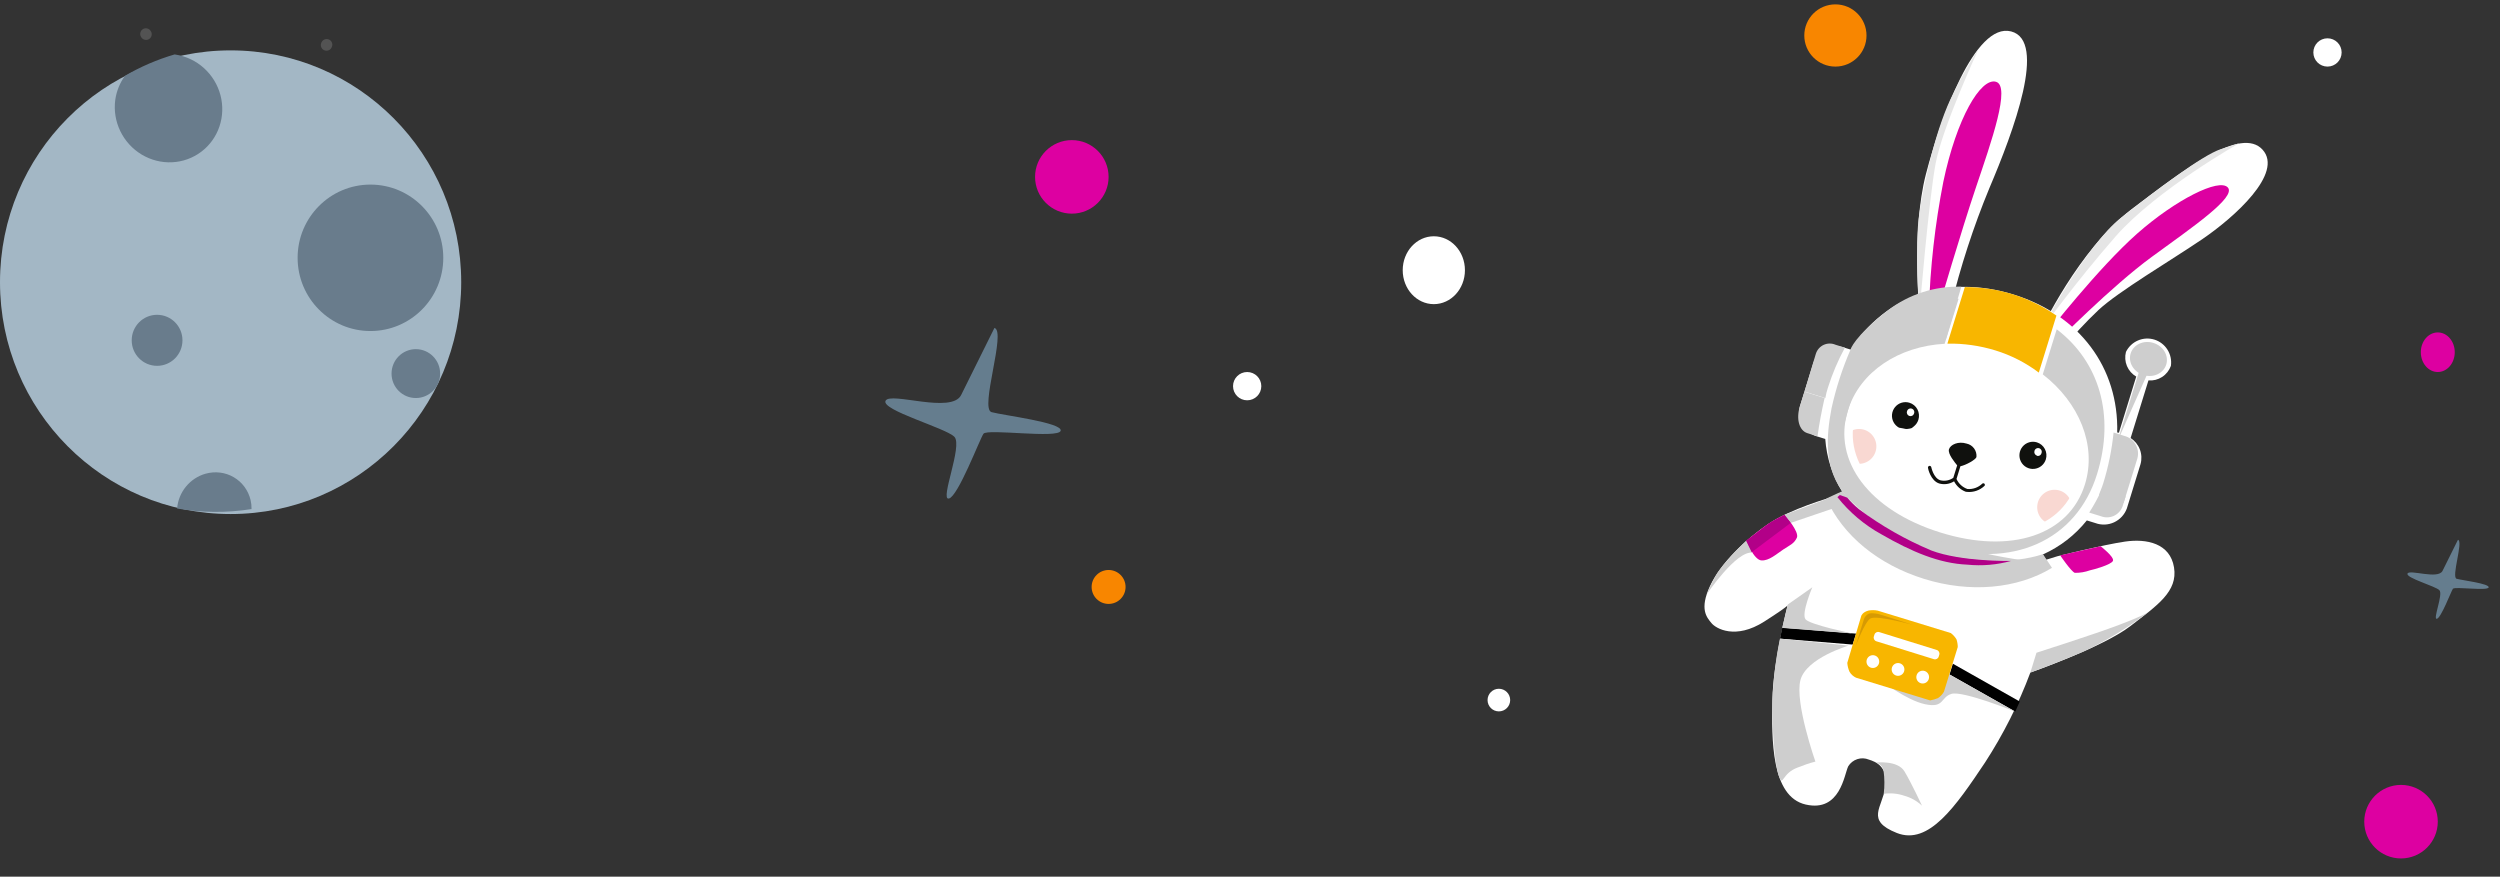 <svg width="442" height="155" viewBox="0 0 442 155" fill="none" xmlns="http://www.w3.org/2000/svg">
<rect x="0" y="0" width="442" height="155" fill="#333333" stroke="none"/>
<path d="M220.5 70.773C221.881 70.773 223 69.654 223 68.273C223 66.892 221.881 65.773 220.5 65.773C219.119 65.773 218 66.892 218 68.273C218 69.654 219.119 70.773 220.5 70.773Z" fill="white"/>
<path d="M411.5 11.773C412.881 11.773 414 10.654 414 9.273C414 7.892 412.881 6.773 411.5 6.773C410.119 6.773 409 7.892 409 9.273C409 10.654 410.119 11.773 411.5 11.773Z" fill="white"/>
<path d="M253.5 53.773C256.538 53.773 259 51.087 259 47.773C259 44.459 256.538 41.773 253.5 41.773C250.462 41.773 248 44.459 248 47.773C248 51.087 250.462 53.773 253.5 53.773Z" fill="white"/>
<path d="M265 125.773C263.895 125.773 263 124.878 263 123.773C263 122.668 263.895 121.773 265 121.773C266.105 121.773 267 122.668 267 123.773C267 124.878 266.105 125.773 265 125.773Z" fill="white"/>
<path d="M189.5 37.773C193.09 37.773 196 34.863 196 31.273C196 27.683 193.09 24.773 189.5 24.773C185.91 24.773 183 27.683 183 31.273C183 34.863 185.91 37.773 189.5 37.773Z" fill="#DD00A1"/>
<path d="M431 65.773C432.657 65.773 434 64.206 434 62.273C434 60.34 432.657 58.773 431 58.773C429.343 58.773 428 60.34 428 62.273C428 64.206 429.343 65.773 431 65.773Z" fill="#DD00A1"/>
<path d="M424.5 151.773C428.09 151.773 431 148.863 431 145.273C431 141.683 428.09 138.773 424.5 138.773C420.91 138.773 418 141.683 418 145.273C418 148.863 420.91 151.773 424.5 151.773Z" fill="#DD00A1"/>
<path d="M335.716 91.412C337.382 90.91 333.642 90.135 333.519 89.423C332.107 88.838 330.748 88.131 329.458 87.309C327.093 85.83 322.231 79.753 322.801 75.579C323.37 71.404 326.379 63.971 330.539 60.347C333.135 58.12 336.123 56.403 339.349 55.286C339.349 55.286 337.94 40.738 340.487 30.856C343.034 20.973 349.162 3.899 355.564 5.554C361.967 7.208 356.036 23.112 351.699 33.319C348.895 40.117 346.616 47.123 344.885 54.273C347.838 54.261 350.777 54.677 353.612 55.508C356.111 56.219 358.517 57.223 360.782 58.5C360.782 58.5 367.401 44.19 376.877 36.977C386.352 29.765 396.245 22.312 400.019 26.459C403.792 30.607 394.969 38.468 389.403 42.257C383.836 46.045 374.578 51.492 371.027 54.796C368.682 57.019 366.484 59.394 364.448 61.906C367.926 65.307 370.275 69.705 371.174 74.501C372.246 81.955 370.105 90.098 367.368 92.983C364.63 95.867 359.427 97.013 357.038 96.386C354.987 95.85 345.934 95.339 345.934 95.339L335.716 91.412Z" fill="white"/>
<path d="M361.928 58.972C361.928 58.972 371.019 47.332 377.837 41.315C384.655 35.298 392.359 31.438 393.882 33.15C395.405 34.863 387.625 40.166 380.449 45.406C373.273 50.645 363.399 60.677 363.399 60.677L361.928 58.972Z" fill="#DD00A1"/>
<path d="M341.021 54.966L342.809 54.279C342.809 54.279 346.686 41.013 349.378 33.033C352.071 25.053 355.563 15.176 352.869 14.453C350.174 13.729 345.938 20.892 343.581 32.138C342.107 39.665 341.25 47.3 341.021 54.966Z" fill="#DD00A1"/>
<path d="M328.245 81.973C329.921 82.21 331.473 81.037 331.711 79.352C331.949 77.667 330.784 76.11 329.109 75.873C327.433 75.635 325.881 76.809 325.643 78.493C325.404 80.178 326.57 81.736 328.245 81.973Z" fill="#F9D8D2"/>
<path d="M362.81 92.723C364.485 92.96 366.037 91.786 366.275 90.102C366.514 88.417 365.349 86.859 363.673 86.622C361.997 86.385 360.445 87.558 360.207 89.243C359.969 90.928 361.134 92.486 362.81 92.723Z" fill="#F9D8D2"/>
<path d="M350.88 85.561C350.857 85.529 350.829 85.503 350.796 85.483C350.763 85.463 350.727 85.45 350.689 85.444C350.651 85.439 350.612 85.442 350.575 85.451C350.538 85.462 350.503 85.479 350.473 85.503C350.126 85.84 349.712 86.1 349.258 86.264C348.803 86.428 348.32 86.494 347.839 86.456C347.415 86.307 347.026 86.073 346.694 85.769C346.363 85.465 346.095 85.097 345.909 84.686L346.6 82.432C347.552 82.246 349.294 81.284 349.435 80.812C349.49 80.269 349.342 79.725 349.022 79.285C348.701 78.845 348.23 78.54 347.699 78.428C346.212 77.961 344.833 78.611 344.579 79.43C344.325 80.249 345.657 81.806 346.027 82.276L345.343 84.478C345.013 84.71 344.638 84.87 344.242 84.945C343.846 85.019 343.439 85.008 343.048 84.912C341.846 84.539 341.457 82.624 341.45 82.601C341.434 82.524 341.388 82.456 341.323 82.412C341.257 82.369 341.177 82.354 341.1 82.37C341.023 82.386 340.955 82.432 340.912 82.498C340.869 82.564 340.853 82.645 340.869 82.722C340.857 82.806 341.332 85.011 342.871 85.486C343.309 85.605 343.766 85.632 344.215 85.565C344.664 85.498 345.094 85.338 345.479 85.096C345.913 85.941 346.642 86.596 347.526 86.936L347.714 86.962C348.29 87.026 348.873 86.962 349.422 86.773C349.971 86.585 350.472 86.277 350.889 85.872C350.916 85.824 350.93 85.77 350.928 85.715C350.927 85.66 350.91 85.606 350.88 85.561Z" fill="#10110E"/>
<path d="M339.348 55.286C339.348 55.286 338.436 43.396 339.356 37.571C340.276 31.745 342.363 22.258 345.388 16.431C346.721 13.723 348.211 11.095 349.852 8.563C349.852 8.563 343.454 22.359 342.225 28.867C340.996 35.376 339.348 55.286 339.348 55.286Z" fill="#E5E5E5"/>
<path d="M360.785 58.479C360.785 58.479 368.759 43.313 375.111 38.406C381.463 33.499 389.257 27.503 392.617 26.374L395.962 25.287C395.962 25.287 381.289 33.528 374.046 41.794C366.804 50.061 360.785 58.479 360.785 58.479Z" fill="#E5E5E5"/>
<path d="M337.586 71.202C337.135 71.064 336.652 71.064 336.2 71.201C335.748 71.338 335.346 71.607 335.046 71.973C334.745 72.339 334.559 72.787 334.51 73.259C334.462 73.731 334.554 74.206 334.774 74.626C334.994 75.045 335.333 75.389 335.748 75.615C337.024 75.796 336.781 75.937 337.58 75.789C338.088 75.695 338.022 75.668 338.39 75.369C338.757 75.071 339.028 74.67 339.17 74.217C339.264 73.914 339.298 73.596 339.269 73.28C339.241 72.964 339.15 72.657 339.003 72.377C338.856 72.097 338.655 71.849 338.412 71.647C338.168 71.445 337.888 71.294 337.586 71.202ZM337.584 73.543C337.502 73.519 337.426 73.478 337.36 73.423C337.293 73.368 337.239 73.301 337.199 73.225C337.159 73.148 337.135 73.064 337.128 72.978C337.121 72.892 337.131 72.806 337.158 72.724C337.178 72.636 337.216 72.553 337.27 72.48C337.324 72.407 337.392 72.347 337.47 72.301C337.548 72.256 337.634 72.228 337.724 72.218C337.813 72.208 337.904 72.217 337.99 72.244C338.076 72.271 338.155 72.315 338.223 72.374C338.291 72.434 338.346 72.507 338.384 72.588C338.423 72.67 338.444 72.759 338.447 72.849C338.45 72.94 338.434 73.03 338.4 73.114C338.376 73.196 338.335 73.273 338.28 73.34C338.226 73.406 338.159 73.461 338.082 73.501C338.006 73.542 337.923 73.566 337.838 73.573C337.752 73.58 337.666 73.57 337.584 73.543Z" fill="#10110E"/>
<path d="M360.131 78.209C359.68 78.069 359.197 78.067 358.744 78.203C358.291 78.338 357.888 78.606 357.586 78.971C357.284 79.336 357.096 79.783 357.046 80.256C356.996 80.728 357.087 81.204 357.306 81.624C357.526 82.045 357.864 82.39 358.279 82.617C358.693 82.843 359.166 82.942 359.637 82.898C360.107 82.855 360.555 82.673 360.923 82.375C361.291 82.077 361.563 81.676 361.704 81.222C361.892 80.613 361.832 79.953 361.537 79.389C361.242 78.824 360.737 78.4 360.131 78.209ZM360.119 80.549C359.955 80.497 359.817 80.382 359.738 80.228C359.658 80.075 359.642 79.895 359.693 79.73C359.713 79.641 359.751 79.558 359.805 79.486C359.858 79.413 359.926 79.352 360.004 79.307C360.082 79.262 360.169 79.234 360.258 79.224C360.348 79.214 360.438 79.222 360.524 79.249C360.61 79.276 360.69 79.321 360.757 79.38C360.825 79.439 360.88 79.512 360.919 79.594C360.957 79.675 360.979 79.764 360.982 79.855C360.984 79.945 360.969 80.035 360.935 80.119C360.914 80.205 360.875 80.286 360.822 80.356C360.769 80.427 360.701 80.486 360.624 80.529C360.547 80.572 360.462 80.599 360.375 80.608C360.287 80.617 360.198 80.608 360.115 80.581L360.119 80.549Z" fill="#10110E"/>
<path d="M376.691 77.452L379.845 67.26C380.695 67.328 381.544 67.113 382.261 66.648C382.979 66.184 383.524 65.495 383.814 64.689C383.958 63.691 383.743 62.675 383.209 61.823C382.674 60.971 381.854 60.34 380.896 60.042C379.938 59.744 378.906 59.8 377.984 60.198C377.063 60.597 376.313 61.313 375.868 62.217C375.653 63.045 375.714 63.921 376.042 64.709C376.371 65.498 376.949 66.155 377.687 66.58L374.623 76.507L374.321 76.464C374.61 65.022 367.686 55.703 356.031 52.087C344.376 48.47 333.44 52.098 327.195 61.809L326.176 61.494C325.102 61.101 323.917 61.151 322.878 61.633C321.839 62.115 321.032 62.99 320.633 64.067L318.205 71.903C317.93 73.019 318.104 74.199 318.689 75.186C319.274 76.174 320.223 76.889 321.33 77.178L322.705 77.608C322.947 80.938 323.988 84.159 325.737 86.996L324.541 87.554L323.244 88.151C322.938 88.283 322.695 88.531 322.569 88.842C322.444 89.153 322.445 89.501 322.574 89.81C325.323 96.539 331.592 101.916 339.751 104.461C347.91 107.005 356.099 106.175 362.182 102.118C362.322 102.029 362.442 101.913 362.537 101.777C362.631 101.642 362.698 101.488 362.734 101.327C362.77 101.165 362.774 100.998 362.745 100.834C362.716 100.671 362.656 100.516 362.567 100.376L361.154 98.038C364.194 96.683 366.868 94.616 368.952 92.01L370.47 92.481C371.545 92.875 372.731 92.826 373.772 92.344C374.812 91.862 375.621 90.987 376.023 89.91L378.441 82.072C378.685 81.215 378.646 80.301 378.331 79.468C378.015 78.635 377.44 77.928 376.691 77.452ZM352.573 63.219C363.341 66.571 369.851 76.409 367.177 85.162C364.251 94.638 353.107 95.83 343.428 92.825C333.75 89.819 325.223 82.508 328.149 73.032C330.856 64.273 341.805 59.878 352.573 63.219Z" fill="white"/>
<path d="M375.449 88.93L371.079 87.574C371.294 86.877 371.62 86.228 371.861 85.428C372.764 82.511 373.374 79.509 373.681 76.47L375.534 77.053C375.953 77.152 376.348 77.334 376.695 77.59C377.042 77.845 377.334 78.168 377.554 78.539C377.775 78.91 377.918 79.322 377.977 79.751C378.036 80.179 378.008 80.615 377.896 81.033L375.449 88.93Z" fill="#CECECE"/>
<path d="M371.459 91.274L369.371 90.626C370.229 89.29 370.988 87.893 371.643 86.446L375.82 87.743L375.27 89.525C375.137 89.894 374.933 90.232 374.668 90.521C374.404 90.809 374.084 91.042 373.73 91.205C373.375 91.368 372.991 91.458 372.601 91.469C372.211 91.481 371.823 91.415 371.459 91.274Z" fill="#CECECE"/>
<path d="M324.519 60.95L326.18 61.463C324.958 63.714 323.954 66.079 323.182 68.523C322.98 69.129 322.825 69.751 322.717 70.381L319.03 69.229L321.035 62.574C321.14 62.225 321.318 61.902 321.555 61.627C321.793 61.352 322.087 61.13 322.416 60.977C322.745 60.823 323.102 60.742 323.465 60.737C323.827 60.732 324.187 60.805 324.519 60.95Z" fill="#CECECE"/>
<path d="M352.794 61.957C350.043 61.108 347.175 60.702 344.297 60.754L347.381 50.756C353.167 50.739 358.817 52.498 363.578 55.795L360.461 65.875C358.151 64.132 355.557 62.806 352.794 61.957Z" fill="#F8B600"/>
<path d="M346.282 52.813L343.814 60.782C335.766 61.215 328.842 65.656 326.702 72.581C323.936 81.534 330.523 90.229 343.02 94.135C355.516 98.042 365.836 94.637 368.621 85.623C370.761 78.698 367.558 71.113 361.161 66.188L363.629 58.219C371.129 63.92 373.988 73.402 370.759 83.819C367.128 95.579 355.725 100.701 342.278 96.521C328.831 92.341 322.314 81.647 325.962 69.846C329.176 59.459 336.871 53.256 346.282 52.813Z" fill="#CECECE"/>
<path d="M319.015 69.259L322.59 70.374C322.067 72.642 321.635 74.944 321.334 77.146L319.553 76.584C318.105 76.144 317.523 74.094 318.209 71.871L319.015 69.259Z" fill="#CECECE"/>
<path d="M382.993 64.448C383.478 62.879 382.462 61.168 380.724 60.628C378.985 60.087 377.183 60.921 376.697 62.491C376.212 64.06 377.228 65.771 378.967 66.311C380.705 66.852 382.508 66.018 382.993 64.448Z" fill="#CECECE"/>
<path d="M323.521 87.998C323.521 87.998 316.631 89.942 312.645 92.628C308.66 95.314 304.225 99.52 302.327 103.613C300.429 107.707 301.748 109.134 302.573 110.149C303.397 111.163 306.852 113.128 311.926 109.89C317 106.652 316.085 106.875 316.085 106.875C316.085 106.875 313.485 116.835 313.355 123.767C313.225 130.698 313.119 140.84 319.249 142.242C325.379 143.644 326.055 136.908 326.768 135.48C327.136 134.881 327.704 134.433 328.37 134.216C329.035 133.998 329.756 134.026 330.403 134.294C331.624 134.681 333.819 135.483 333.323 139.134C332.828 142.784 329.723 145.039 335.363 147.27C341.003 149.501 345.757 142.582 350.951 134.817C354.193 129.824 356.881 124.489 358.966 118.909C358.966 118.909 371.823 114.409 376.621 110.715C381.419 107.021 385.061 104.585 384.367 100.317C383.673 96.049 379.529 95.196 375.696 95.754C371.863 96.313 363.759 98.342 363.759 98.342L361.59 99.008L361.474 101.408C361.474 101.408 350.093 107.282 341.22 104.145C332.347 101.008 325.22 92.75 325.22 92.75L323.521 87.998Z" fill="white"/>
<path d="M315.5 91.021C314.286 91.59 313.124 92.263 312.025 93.031L308.726 95.601C308.726 95.601 310.085 99.001 311.424 99.084C312.763 99.166 314.071 97.961 315.258 97.167C316.444 96.373 317.166 96.154 317.68 95.083C318.193 94.011 315.5 91.021 315.5 91.021Z" fill="#DD00A1"/>
<path d="M364.238 98.185L371.389 96.578C371.389 96.578 373.893 98.504 373.564 99.173C373.235 99.843 370.245 100.682 369.5 100.833C368.644 101.141 367.74 101.291 366.832 101.279C366.2 101.082 364.238 98.185 364.238 98.185Z" fill="#DD00A1"/>
<path d="M345.266 117.344L344.677 119.25L356.299 125.812L357.093 124.032L345.266 117.344Z" fill="black"/>
<path d="M328.152 112.025L327.548 113.96L314.7 112.912L315.101 110.98L328.152 112.025Z" fill="black"/>
<path d="M344.678 119.25L341.897 122.288L332.558 120.272C332.558 120.272 336.973 123.794 340.381 124.512C343.789 125.229 343.043 123.284 345.022 122.677C347.001 122.07 356.278 125.809 356.278 125.809" fill="#CECECE"/>
<path d="M331.96 107.956L344.906 111.926C345.309 112.228 345.649 112.607 345.907 113.04C346.055 113.478 346.13 113.936 346.13 114.398L343.695 122.286C343.433 122.745 343.068 123.137 342.629 123.429C342.185 123.609 341.724 123.744 341.253 123.833L328.155 119.82C327.669 119.598 327.264 119.231 326.995 118.768C326.773 118.271 326.639 117.738 326.601 117.194L329.074 108.884C329.074 108.884 329.287 108.208 330.389 107.937C330.91 107.848 331.442 107.854 331.96 107.956Z" fill="#F8B600"/>
<path d="M342.422 114.917L332.244 111.752C331.889 111.642 331.511 111.842 331.401 112.199L331.297 112.533C331.187 112.89 331.386 113.27 331.741 113.38L341.919 116.545C342.274 116.655 342.652 116.455 342.762 116.098L342.865 115.764C342.976 115.406 342.777 115.027 342.422 114.917Z" fill="white"/>
<path d="M335.414 119.478C336.03 119.565 336.6 119.134 336.688 118.515C336.776 117.895 336.347 117.322 335.731 117.235C335.115 117.148 334.544 117.579 334.457 118.199C334.369 118.818 334.797 119.391 335.414 119.478Z" fill="white"/>
<path d="M339.774 120.833C340.39 120.92 340.96 120.489 341.048 119.869C341.136 119.25 340.707 118.677 340.091 118.59C339.475 118.503 338.904 118.934 338.817 119.554C338.729 120.173 339.157 120.746 339.774 120.833Z" fill="white"/>
<path d="M330.962 118.089C331.578 118.176 332.149 117.745 332.236 117.125C332.324 116.506 331.896 115.933 331.279 115.846C330.663 115.759 330.093 116.19 330.005 116.81C329.917 117.429 330.346 118.002 330.962 118.089Z" fill="white"/>
<path d="M340.198 102.353C332.109 99.84 325.816 94.705 322.884 88.143L325.774 86.809C329.313 91.415 334.738 95.091 341.768 97.272C348.797 99.454 355.677 99.764 361.194 97.979L362.788 100.396C356.643 104.135 348.245 104.861 340.198 102.353Z" fill="#CECECE"/>
<path d="M338.227 110.489C338.227 110.489 332.338 108.587 332.015 108.541C331.692 108.495 330.661 108.264 330.253 108.591C329.954 108.771 329.719 109.041 329.581 109.362C329.463 109.666 328.051 114.31 328.051 114.31C328.051 114.31 329.684 109.911 330.701 109.339C331.914 108.73 338.227 110.489 338.227 110.489Z" fill="#D69A03"/>
<path d="M378.302 65.309L374.415 77.899L379.801 65.767L378.302 65.309Z" fill="#CECECE"/>
<path d="M326.83 114.147L314.699 112.912C313.83 117.091 313.37 121.344 313.328 125.612C313.461 131.287 313.928 135.95 314.605 137.479C315.283 139.007 315.077 136.701 317.824 135.7C318.847 135.282 319.895 134.93 320.962 134.647C320.962 134.647 317.255 124.093 318.326 120.204C319.398 116.314 326.83 114.147 326.83 114.147Z" fill="#CECECE"/>
<path d="M316.086 106.875L320.419 103.832C320.419 103.832 318.413 108.541 319.224 109.5C320.035 110.46 327.496 111.996 327.496 111.996L315.096 111.012L316.086 106.875Z" fill="#CECECE"/>
<path d="M346.763 50.689C342.081 50.55 337.491 52.029 333.759 54.88C327.695 59.624 327.189 61.776 327.189 61.776C325.725 65.144 324.592 68.647 323.805 72.235C322.874 77.161 322.398 83.006 326.285 87.555C331.869 93.6 339.35 97.534 347.479 98.701C356.423 99.752 357.563 99.058 357.563 99.058C357.563 99.058 336.393 96.17 330.416 88.877C324.439 81.584 325.399 77.358 326.689 72.675C327.979 67.993 330.674 62.248 335.367 61.18C338.225 60.526 341.131 60.101 344.055 59.907L346.763 50.689Z" fill="#CECECE"/>
<path d="M358.966 118.908L360.047 115.405C360.047 115.405 370.07 112.215 374.633 110.487C379.195 108.759 379.859 108.2 379.859 108.2C376.22 110.985 372.293 113.365 368.145 115.299C362.768 117.522 358.966 118.908 358.966 118.908Z" fill="#CECECE"/>
<path d="M331.668 134.826C332.009 134.91 332.317 135.093 332.556 135.351C332.796 135.608 332.955 135.931 333.015 136.278C333.199 137.627 333.209 138.994 333.046 140.345C334.267 140.171 335.511 140.289 336.677 140.688C337.848 141.011 338.923 141.615 339.811 142.446C339.811 142.446 337.934 138.417 336.712 136.384C335.489 134.351 331.668 134.826 331.668 134.826Z" fill="#CECECE"/>
<path d="M309.831 97.715L308.716 95.6C308.716 95.6 304.484 99.727 303.401 101.669C302.784 102.775 302.229 103.913 301.738 105.08C301.738 105.08 306.998 97.292 309.831 97.715Z" fill="#CECECE"/>
<path d="M323.521 87.998L315.5 91.022L316.607 92.44L324.194 89.857L323.521 87.998Z" fill="#CECECE"/>
<path d="M315.5 91.021L313.107 92.297L308.716 95.6L309.694 97.631L316.608 92.44L315.5 91.021Z" fill="#B20088"/>
<path d="M355.537 99.178C355.537 99.178 346.647 99.321 341.452 97.324C336.91 95.419 332.614 92.969 328.658 90.029C327.899 89.421 327.205 88.735 326.587 87.982L325.28 87.519L324.854 87.897C326.99 90.589 329.638 92.825 332.645 94.474C337.965 97.536 342.859 99.629 347.84 99.832C350.423 100.09 353.032 99.869 355.537 99.178Z" fill="#B20088"/>
<g opacity="0.4">
<path opacity="0.4" d="M57.752 7.902C57.741 7.923 57.731 7.944 57.722 7.965" stroke="#FEFEFC" stroke-width="2" stroke-linecap="round" stroke-linejoin="round"/>
<path opacity="0.4" d="M25.826 6.058L25.789 6" stroke="#FEFEFC" stroke-width="2" stroke-linecap="round" stroke-linejoin="round"/>
</g>
<path d="M40.771 90.882C63.289 90.882 81.543 72.531 81.543 49.894C81.543 27.257 63.289 8.907 40.771 8.907C18.254 8.907 0 27.257 0 49.894C0 72.531 18.254 90.882 40.771 90.882Z" fill="#A3B7C5"/>
<path d="M65.496 58.526C72.607 58.526 78.372 52.73 78.372 45.58C78.372 38.431 72.607 32.635 65.496 32.635C58.384 32.635 52.619 38.431 52.619 45.58C52.619 52.73 58.384 58.526 65.496 58.526Z" fill="#697C8C"/>
<path d="M73.522 70.372C75.895 70.372 77.819 68.438 77.819 66.052C77.819 63.666 75.895 61.731 73.522 61.731C71.148 61.731 69.224 63.666 69.224 66.052C69.224 68.438 71.148 70.372 73.522 70.372Z" fill="#697C8C"/>
<path d="M27.773 64.68C30.251 64.68 32.26 62.661 32.26 60.169C32.26 57.677 30.251 55.657 27.773 55.657C25.294 55.657 23.285 57.677 23.285 60.169C23.285 62.661 25.294 64.68 27.773 64.68Z" fill="#697C8C"/>
<path d="M20.374 17.688C20.129 19.561 20.442 21.477 21.273 23.192C22.104 24.907 23.416 26.345 25.044 27.323C26.671 28.302 28.541 28.778 30.417 28.69C32.292 28.603 34.089 27.956 35.58 26.832C37.071 25.708 38.19 24.156 38.794 22.374C39.398 20.592 39.461 18.66 38.975 16.82C38.489 14.981 37.475 13.319 36.062 12.042C34.649 10.766 32.9 9.933 31.037 9.65L30.864 9.623C27.799 10.522 24.859 11.788 22.106 13.395C21.184 14.653 20.589 16.128 20.374 17.688Z" fill="#697C8C"/>
<path d="M36.349 83.75C34.995 84.128 33.779 84.927 32.874 86.033C31.97 87.139 31.423 88.495 31.314 89.907C35.64 90.67 40.085 90.702 44.472 90.004C44.483 89.462 44.426 88.924 44.303 88.402C43.892 86.694 42.823 85.245 41.332 84.373C39.841 83.501 38.049 83.276 36.349 83.75Z" fill="#697C8C"/>
<path opacity="0.5" d="M434.568 95.433C435.562 95.7 433.334 102.061 434.334 102.33C435.333 102.6 440.169 103.188 439.991 103.854C439.813 104.52 433.979 103.663 433.672 104.098C433.365 104.532 431.585 109.254 430.833 109.405C430.08 109.557 431.988 105.072 431.288 104.349C430.589 103.627 425.268 102.166 425.653 101.398C426.037 100.63 431.068 102.502 431.843 100.923L434.568 95.433Z" fill="#98C9EA"/>
<path opacity="0.5" d="M175.817 57.977C177.964 58.555 173.153 72.288 175.311 72.869C177.469 73.451 187.909 74.721 187.525 76.159C187.142 77.598 174.544 75.746 173.882 76.685C173.22 77.623 169.377 87.817 167.752 88.144C166.127 88.471 170.246 78.789 168.736 77.229C167.226 75.669 155.739 72.514 156.568 70.856C157.398 69.198 168.261 73.24 169.933 69.831L175.817 57.977Z" fill="#98C9EA"/>
<path d="M324.5 11.773C327.538 11.773 330 9.311 330 6.273C330 3.235 327.538 0.773 324.5 0.773C321.462 0.773 319 3.235 319 6.273C319 9.311 321.462 11.773 324.5 11.773Z" fill="#F88600"/>
<path d="M196 106.773C194.343 106.773 193 105.43 193 103.773C193 102.116 194.343 100.773 196 100.773C197.657 100.773 199 102.116 199 103.773C199 105.43 197.657 106.773 196 106.773Z" fill="#F88600"/>
</svg>
